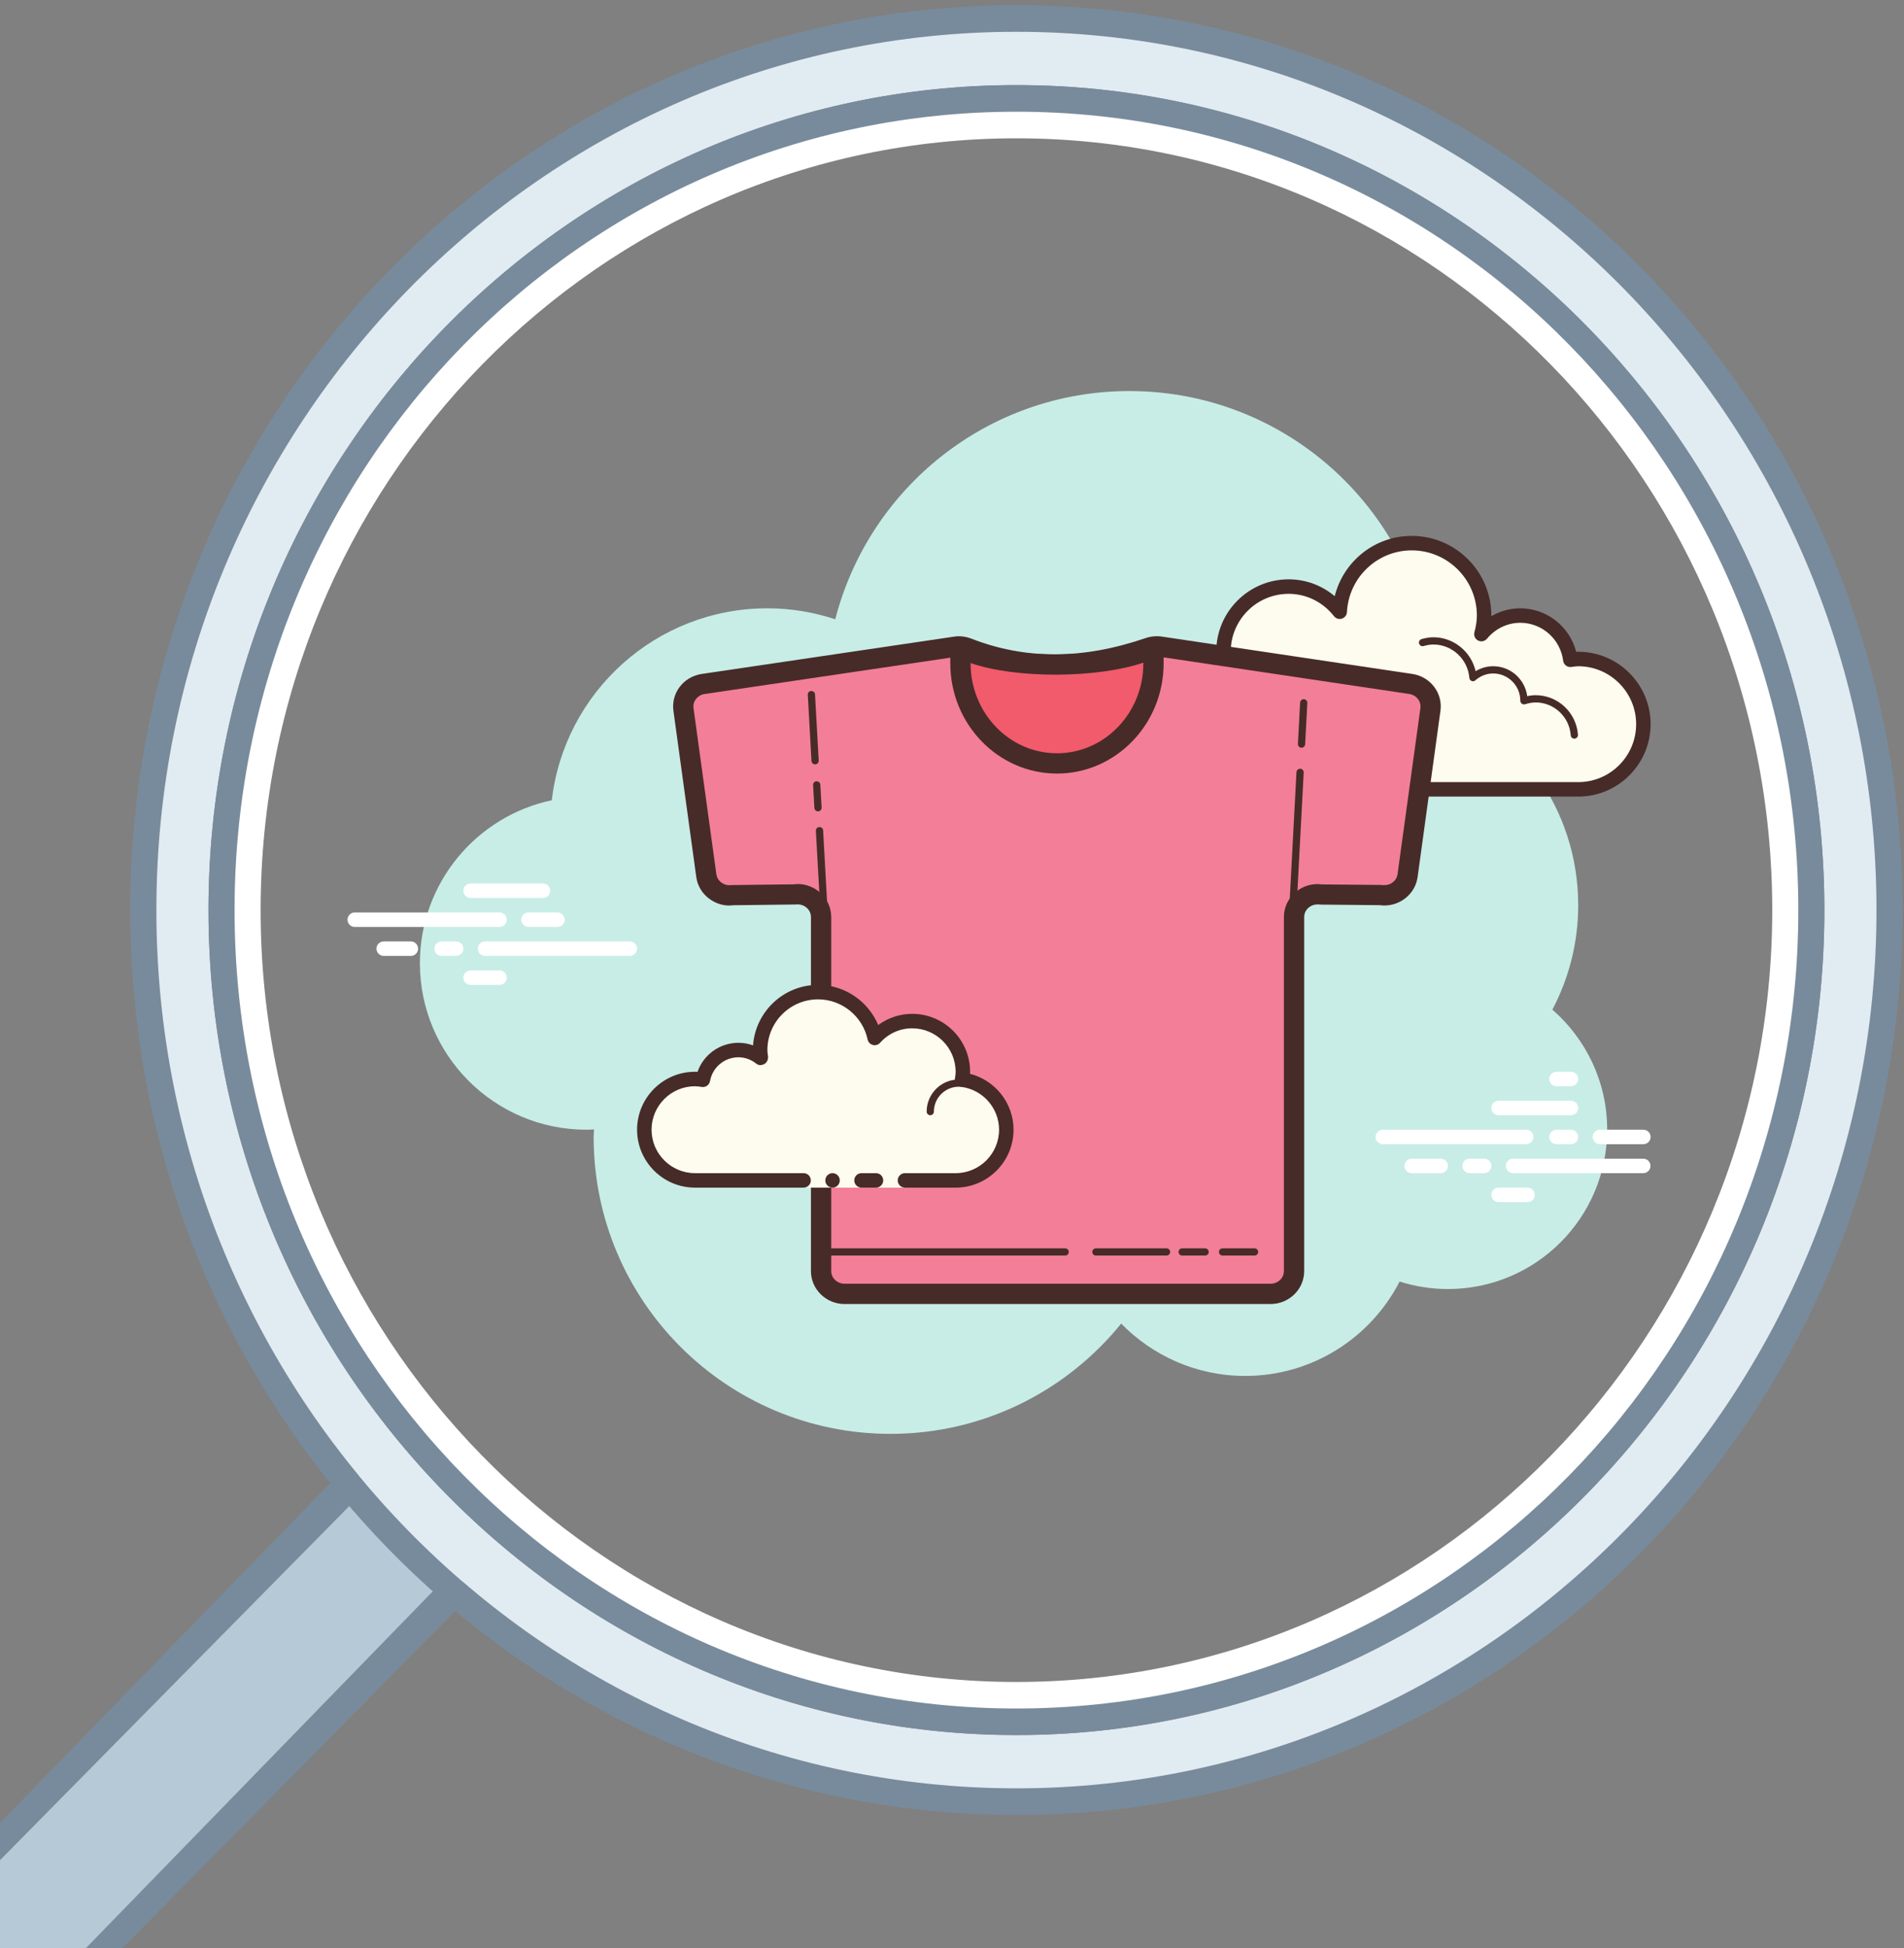 <?xml version="1.0" encoding="UTF-8"?>
<svg viewBox="0 0 263 269" xmlns="http://www.w3.org/2000/svg">
<rect x="0" y="0" width="263" height="269" fill="#808080" stroke="none"/>
<path d="M0 269H14.4L64.8 217.55L50.4 202.85L0 254.3V269Z" fill="#B6C9D6"/>
<path d="m140.4 4.4c65.52 0 118.8 54.39 118.8 121.27s-53.28 121.28-118.8 121.28-118.8-54.39-118.8-121.28 53.28-121.27 118.8-121.27zm0-3.675c-67.68 0-122.4 55.86-122.4 124.95s54.72 124.95 122.4 124.95 122.4-55.86 122.4-124.95-54.72-124.95-122.4-124.95z" fill="#788B9C"/>
<path d="m140.4 246.95c-65.52 0-118.8-54.39-118.8-121.28s53.28-121.28 118.8-121.28 118.8 54.39 118.8 121.28-53.28 121.28-118.8 121.28zm0-235.2c-61.56 0-111.6 51.082-111.6 113.92 0 62.843 50.04 113.92 111.6 113.92s111.6-51.082 111.6-113.92c0-62.842-50.04-113.92-111.6-113.92z" fill="#E1EBF2"/>
<path d="m140.4 15.425c59.4 0 108 49.612 108 110.25 0 60.637-48.6 110.25-108 110.25s-108-49.613-108-110.25c0-60.638 48.6-110.25 108-110.25zm0-3.675c-61.56 0-111.6 51.082-111.6 113.92 0 62.842 50.04 113.92 111.6 113.92s111.6-51.083 111.6-113.92c0-62.842-50.04-113.92-111.6-113.92zm-123.48 257.25 47.52-48.142-2.88-2.941-49.68 51.083h5.04zm-16.92-12.128 50.04-50.714-2.88-2.941-47.16 48.511v5.144z" fill="#788B9C"/>
<path d="m140.4 19.1c57.6 0 104.4 47.775 104.4 106.58s-46.8 106.58-104.4 106.58-104.4-47.775-104.4-106.58 46.8-106.58 104.4-106.58zm0-3.675c-59.76 0-108 49.245-108 110.25s48.24 110.25 108 110.25 108-49.245 108-110.25-48.24-110.25-108-110.25z" fill="#fff"/>
<path d="m214.43 139.42c2.27-4.31 3.57-9.21 3.57-14.42 0-13.242-8.318-24.514-20.002-28.956 0-0.014 2e-3 -0.028 2e-3 -0.044 0-23.196-18.804-42-42-42-19.568 0-35.962 13.402-40.626 31.514-2.952-0.97-6.098-1.514-9.374-1.514-15.384 0-28.046 11.586-29.78 26.504-10.408 2.202-18.22 11.434-18.22 22.496 0 12.702 10.298 23 23 23 0.354 0 0.704-0.024 1.052-0.044-8e-3 0.35-0.052 0.692-0.052 1.044 0 22.644 18.356 41 41 41 12.874 0 24.35-5.944 31.868-15.228 4.356 4.45 10.412 7.228 17.132 7.228 9.3 0 17.348-5.3 21.332-13.036 2.104 0.67 4.342 1.036 6.668 1.036 12.15 0 22-9.85 22-22 0-6.622-2.94-12.546-7.57-16.58z" fill="#C7EDE6"/>
<path d="m182.25 109h-12.25c-4.97 0-9-4.03-9-9 0-4.666 3.564-8.458 8.11-8.91-0.044-0.362-0.11-0.716-0.11-1.09 0-4.97 4.03-9 9-9 2.876 0 5.406 1.372 7.054 3.472 0.28-5.272 4.604-9.472 9.946-9.472 5.522 0 10 4.478 10 10 0 0.892-0.154 1.74-0.374 2.564 1.284-1.554 3.2-2.564 5.374-2.564 3.562 0 6.468 2.67 6.91 6.11 0.362-0.044 0.716-0.11 1.09-0.11 4.97 0 9 4.03 9 9s-4.03 9-9 9h-19-10.75v1h-6v-1z" fill="#FDFCEF"/>
<path d="m195 74c6.066 0 11 4.934 11 11v0.094c1.204-0.71 2.58-1.094 4-1.094 3.662 0 6.822 2.522 7.716 6.01 0.094-6e-3 0.188-0.01 0.284-0.01 5.514 0 10 4.486 10 10s-4.486 10-10 10h-29.75c-0.552 0-1-0.448-1-1s0.448-1 1-1h29.75c4.412 0 8-3.588 8-8s-3.588-8-8-8c-0.234 0-0.46 0.034-0.686 0.064l-0.282 0.038c-0.042 6e-3 -0.082 8e-3 -0.124 8e-3 -0.492 0-0.924-0.37-0.99-0.874-0.382-2.986-2.926-5.236-5.918-5.236-1.77 0-3.446 0.802-4.602 2.2-0.196 0.236-0.482 0.364-0.772 0.364-0.156 0-0.312-0.036-0.456-0.112-0.418-0.214-0.628-0.692-0.508-1.146 0.23-0.87 0.338-1.602 0.338-2.306 0-4.962-4.038-9-9-9-4.762 0-8.694 3.744-8.948 8.526-0.022 0.416-0.3 0.774-0.698 0.9-0.1 0.032-0.202 0.048-0.304 0.048-0.3 0-0.592-0.138-0.784-0.384-1.542-1.964-3.824-3.09-6.266-3.09-4.412 0-8 3.588-8 8 0 0.234 0.034 0.46 0.064 0.686l0.038 0.282c0.032 0.268-0.044 0.536-0.212 0.746s-0.414 0.344-0.68 0.37c-4.112 0.41-7.21 3.814-7.21 7.916 0 4.412 3.588 8 8 8h12.25c0.552 0 1 0.448 1 1s-0.448 1-1 1h-12.25c-5.514 0-10-4.486-10-10 0-4.794 3.378-8.826 8.006-9.754-4e-3 -0.082-6e-3 -0.164-6e-3 -0.246 0-5.514 4.486-10 10-10 2.352 0 4.586 0.832 6.366 2.328 1.196-4.808 5.524-8.328 10.634-8.328z" fill="#472B29"/>
<path d="m198 88c2.806 0 5.218 1.998 5.826 4.682 0.734-0.444 1.572-0.682 2.424-0.682 2.404 0 4.396 1.794 4.706 4.136 0.406-0.092 0.792-0.136 1.17-0.136 3.058 0 5.622 2.4 5.836 5.464 0.018 0.276-0.19 0.516-0.464 0.536h-0.036c-0.26 0-0.48-0.202-0.498-0.464-0.178-2.542-2.302-4.536-4.838-4.536-0.458 0-0.94 0.084-1.476 0.254-0.044 0.014-0.09 0.02-0.134 0.02-0.11 0-0.22-0.04-0.312-0.108-0.128-0.092-0.204-0.256-0.204-0.416 0-2.068-1.682-3.75-3.75-3.75-0.894 0-1.77 0.336-2.462 0.946-0.094 0.082-0.212 0.126-0.33 0.126-0.064 0-0.126-0.012-0.186-0.038-0.176-0.07-0.296-0.234-0.31-0.424-0.208-2.586-2.386-4.61-4.962-4.61-0.416 0-0.85 0.068-1.364 0.214-0.046 0.014-0.094 0.02-0.14 0.02-0.218 0-0.414-0.146-0.478-0.364-0.076-0.266 0.078-0.542 0.344-0.618 0.604-0.172 1.126-0.252 1.638-0.252zm-27.766 3c2.652 0 5.016 1.794 5.748 4.364 0.076 0.266-0.078 0.542-0.344 0.618-0.048 0.012-0.094 0.018-0.138 0.018-0.218 0-0.418-0.144-0.48-0.364-0.61-2.14-2.578-3.636-4.786-3.636-0.234 0-0.46 0.028-0.684 0.058-0.024 4e-3 -0.046 6e-3 -0.07 6e-3 -0.242 0-0.458-0.184-0.492-0.434-0.038-0.274 0.154-0.526 0.428-0.562 0.268-0.036 0.54-0.068 0.818-0.068z" fill="#472B29"/>
<path d="m210.81 158h-19.81c-0.552 0-1-0.448-1-1s0.448-1 1-1h19.81c0.552 0 1 0.448 1 1s-0.446 1-1 1zm6.19 0h-2c-0.552 0-1-0.448-1-1s0.448-1 1-1h2c0.552 0 1 0.448 1 1s-0.446 1-1 1zm9.982 4h-17.982c-0.552 0-1-0.448-1-1s0.448-1 1-1h17.982c0.552 0 1 0.448 1 1s-0.448 1-1 1zm-21.982 0h-2c-0.552 0-1-0.448-1-1s0.448-1 1-1h2c0.552 0 1 0.448 1 1s-0.446 1-1 1zm-6 0h-4c-0.552 0-1-0.448-1-1s0.448-1 1-1h4c0.552 0 1 0.448 1 1s-0.446 1-1 1zm12 4h-4c-0.552 0-1-0.448-1-1s0.448-1 1-1h4c0.552 0 1 0.448 1 1s-0.448 1-1 1zm6-18h-2c-0.552 0-1 0.448-1 1s0.448 1 1 1h2c0.552 0 1-0.448 1-1s-0.448-1-1-1zm0 4h-10c-0.552 0-1 0.448-1 1s0.448 1 1 1h10c0.552 0 1-0.448 1-1s-0.448-1-1-1zm10 4h-6c-0.552 0-1 0.448-1 1s0.448 1 1 1h6c0.552 0 1-0.448 1-1s-0.448-1-1-1zm-158-28h-20c-0.552 0-1-0.448-1-1s0.448-1 1-1h20c0.552 0 1 0.448 1 1s-0.448 1-1 1zm8 0h-4c-0.552 0-1-0.448-1-1s0.448-1 1-1h4c0.552 0 1 0.448 1 1s-0.448 1-1 1zm10 4h-20c-0.552 0-1-0.448-1-1s0.448-1 1-1h20c0.552 0 1 0.448 1 1s-0.446 1-1 1zm-24 0h-2c-0.552 0-1-0.448-1-1s0.448-1 1-1h2c0.552 0 1 0.448 1 1s-0.448 1-1 1zm-6.25 0h-3.75c-0.552 0-1-0.448-1-1s0.448-1 1-1h3.75c0.552 0 1 0.448 1 1s-0.448 1-1 1zm18.25-8h-10c-0.552 0-1-0.448-1-1s0.448-1 1-1h10c0.552 0 1 0.448 1 1s-0.446 1-1 1zm-6 12h-4c-0.552 0-1-0.448-1-1s0.448-1 1-1h4c0.552 0 1 0.448 1 1s-0.448 1-1 1z" fill="#fff"/>
<path d="m194.93 94.452-34.604-5.16c-0.54-0.09-1.096-0.038-1.612 0.138-8.528 2.912-16.89 3.22-25.028 0.064-0.554-0.214-1.16-0.29-1.748-0.192l-34.854 5.154c-1.72 0.288-2.898 1.84-2.666 3.516l3.154 22.93c0.238 1.734 1.89 2.946 3.676 2.7l8.472-0.09c1.956-0.27 3.706 1.2 3.706 3.114v48.894c0 1.738 1.454 3.146 3.246 3.146h58.838c1.792 0 3.246-1.408 3.246-3.146v-48.892c0-1.914 1.75-3.386 3.706-3.114l8.302 0.09c1.786 0.248 3.438-0.966 3.676-2.7l3.154-22.934c0.228-1.676-0.946-3.228-2.664-3.518z" fill="#F37E98"/>
<path d="m175.5 180.07h-58.838c-2.562 0-4.646-2.04-4.646-4.546v-48.894c0-0.492-0.21-0.95-0.594-1.284-0.412-0.36-0.964-0.516-1.52-0.446l-8.648 0.104c-1.076 0.164-2.318-0.162-3.318-0.92-0.972-0.734-1.598-1.796-1.76-2.988l-3.154-22.928c-0.334-2.442 1.344-4.676 3.824-5.09l34.878-5.156c0.796-0.136 1.654-0.042 2.458 0.272 7.51 2.914 15.384 2.886 24.07-0.084 0.746-0.254 1.54-0.318 2.296-0.196l34.58 5.156c8e-3 2e-3 0.018 2e-3 0.026 4e-3 2.476 0.416 4.152 2.652 3.816 5.088l-3.154 22.936c-0.164 1.192-0.79 2.254-1.76 2.988-1 0.76-2.238 1.08-3.496 0.906l-8.124-0.076c-0.724-0.1-1.28 0.072-1.694 0.432-0.384 0.334-0.594 0.792-0.594 1.284v48.892c-2e-3 2.508-2.086 4.546-4.648 4.546zm-65.254-57.994c1.038 0 2.148 0.406 3.016 1.16 0.988 0.862 1.556 2.1 1.556 3.394v48.894c0 0.962 0.828 1.746 1.846 1.746h58.836c1.018 0 1.846-0.784 1.846-1.746v-48.894c0-1.294 0.568-2.534 1.556-3.394 1.022-0.89 2.382-1.292 3.742-1.108l8.126 0.076c0.69 0.086 1.194-0.042 1.596-0.352 0.376-0.284 0.616-0.688 0.678-1.138l3.156-22.934c0.126-0.922-0.53-1.774-1.496-1.942l-34.588-5.158c-0.328-0.056-0.646-0.026-0.956 0.08-9.21 3.144-17.952 3.158-25.986 0.042-0.334-0.128-0.684-0.172-1.012-0.116l-34.878 5.156c-0.952 0.162-1.616 1.018-1.488 1.946l3.154 22.928c0.062 0.452 0.302 0.856 0.678 1.138 0.402 0.306 0.898 0.438 1.42 0.366l8.648-0.104c0.18-0.026 0.364-0.04 0.55-0.04z" fill="#472B29"/>
<path d="m132.67 89.416v2.184c0 7.632 5.97 13.818 13.334 13.818s13.334-6.186 13.334-13.818v-2.182c-6.152 3.11-21.152 3.11-26.668-2e-3z" fill="#F15B6C"/>
<path d="m146 106.82c-8.124 0-14.734-6.826-14.734-15.216v-2.182c0-0.498 0.264-0.958 0.694-1.208s0.958-0.256 1.394-0.01c5.14 2.894 19.588 2.876 25.346-0.032 0.434-0.216 0.95-0.196 1.366 0.056 0.414 0.256 0.666 0.708 0.666 1.194v2.182c2e-3 8.39-6.608 15.216-14.732 15.216zm-11.932-15.26v0.044c0 6.846 5.352 12.416 11.932 12.416s11.932-5.57 11.932-12.416v-0.096c-6.512 2.194-17.668 2.208-23.864 0.052z" fill="#472B29"/>
<path d="m178.65 124.7h-0.026c-0.276-0.016-0.488-0.25-0.472-0.528l0.93-17.546c0.014-0.274 0.25-0.484 0.526-0.472 0.276 0.016 0.488 0.25 0.472 0.528l-0.93 17.546c-0.016 0.264-0.236 0.472-0.5 0.472z" fill="#472B29"/>
<path d="m179.78 103.25h-0.026c-0.276-0.016-0.488-0.25-0.472-0.528l0.302-5.7c0.014-0.274 0.258-0.486 0.526-0.472 0.276 0.016 0.488 0.25 0.472 0.528l-0.302 5.7c-0.014 0.264-0.236 0.472-0.5 0.472z" fill="#472B29"/>
<path d="m161.13 173.38h-9.75c-0.276 0-0.5-0.224-0.5-0.5s0.224-0.5 0.5-0.5h9.75c0.276 0 0.5 0.224 0.5 0.5s-0.224 0.5-0.5 0.5z" fill="#472B29"/>
<path d="m147.13 173.38h-34.126c-0.276 0-0.5-0.224-0.5-0.5s0.224-0.5 0.5-0.5h34.126c0.276 0 0.5 0.224 0.5 0.5s-0.224 0.5-0.5 0.5z" fill="#472B29"/>
<path d="m173.29 173.38h-4.416c-0.276 0-0.5-0.224-0.5-0.5s0.224-0.5 0.5-0.5h4.416c0.276 0 0.5 0.224 0.5 0.5s-0.224 0.5-0.5 0.5z" fill="#472B29"/>
<path d="m166.46 173.38h-3.166c-0.276 0-0.5-0.224-0.5-0.5s0.224-0.5 0.5-0.5h3.166c0.276 0 0.5 0.224 0.5 0.5s-0.224 0.5-0.5 0.5z" fill="#472B29"/>
<path d="m113.74 124.94c-0.264 0-0.484-0.206-0.5-0.472l-0.542-9.734c-0.016-0.276 0.196-0.512 0.47-0.528 0.326 4e-3 0.512 0.198 0.528 0.472l0.542 9.734c0.016 0.276-0.196 0.512-0.47 0.528h-0.028z" fill="#472B29"/>
<path d="m112.59 105.55c-0.264 0-0.484-0.206-0.5-0.472l-0.51-9.136c-0.016-0.276 0.196-0.512 0.47-0.528 0.314 0.026 0.512 0.198 0.528 0.472l0.51 9.136c0.016 0.276-0.196 0.512-0.47 0.528h-0.028z" fill="#472B29"/>
<path d="m112.99 112.04c-0.264 0-0.484-0.206-0.5-0.472l-0.176-3.162c-0.016-0.276 0.196-0.512 0.47-0.528 0.312 0.034 0.512 0.198 0.528 0.472l0.176 3.162c0.016 0.276-0.196 0.512-0.47 0.528h-0.028z" fill="#472B29"/>
<path d="m125 163h7c3.866 0 7-3.134 7-7 0-3.562-2.67-6.468-6.11-6.91 0.056-0.358 0.11-0.716 0.11-1.09 0-3.866-3.134-7-7-7-2.064 0-3.9 0.91-5.18 2.33-0.768-3.616-3.974-6.33-7.82-6.33-4.418 0-8 3.582-8 8 0 0.382 0.06 0.748 0.112 1.116-0.856-0.688-1.928-1.116-3.112-1.116-2.456 0-4.49 1.774-4.91 4.11-0.358-0.056-0.716-0.11-1.09-0.11-3.866 0-7 3.134-7 7s3.134 7 7 7h15v1h14v-1z" fill="#FDFCEF"/>
<path d="m128.5 154c-0.276 0-0.5-0.224-0.5-0.5 0-2.446 1.99-4.436 4.436-4.436 0.068 0.018 1.474-2e-3 2.488 0.272 0.266 0.072 0.424 0.346 0.352 0.612-0.072 0.268-0.346 0.426-0.612 0.352-0.888-0.24-2.2-0.24-2.226-0.236-1.896 0-3.438 1.542-3.438 3.436 0 0.276-0.224 0.5-0.5 0.5zm-13.5 8c-0.265 0-0.52 0.105-0.707 0.293-0.188 0.187-0.293 0.442-0.293 0.707s0.105 0.52 0.293 0.707c0.187 0.188 0.442 0.293 0.707 0.293s0.52-0.105 0.707-0.293c0.188-0.187 0.293-0.442 0.293-0.707s-0.105-0.52-0.293-0.707c-0.187-0.188-0.442-0.293-0.707-0.293z" fill="#472B29"/>
<path d="m132 164h-7c-0.552 0-1-0.448-1-1s0.448-1 1-1h7c3.308 0 6-2.692 6-6 0-2.992-2.25-5.536-5.236-5.918-0.268-0.036-0.51-0.176-0.672-0.392s-0.23-0.488-0.188-0.754c0.046-0.308 0.096-0.616 0.096-0.936 0-3.308-2.692-6-6-6-1.7 0-3.276 0.71-4.438 2-0.25 0.278-0.642 0.396-1 0.296-0.364-0.098-0.642-0.39-0.72-0.758-0.682-3.208-3.56-5.538-6.842-5.538-3.86 0-7 3.14-7 7 0 0.286 0.042 0.56 0.082 0.836 0.058 0.406-0.126 0.876-0.484 1.08s-0.792 0.236-1.112-0.02c-0.73-0.586-1.588-0.896-2.486-0.896-1.932 0-3.584 1.382-3.926 3.288-0.096 0.534-0.592 0.892-1.138 0.81-0.308-0.048-0.616-0.098-0.936-0.098-3.308 0-6 2.692-6 6s2.692 6 6 6h15c0.552 0 1 0.448 1 1s-0.448 1-1 1h-15c-4.412 0-8-3.588-8-8s3.588-8 8-8c0.118 0 0.232 4e-3 0.348 0.012 0.828-2.372 3.074-4.012 5.652-4.012 0.698 0 1.378 0.122 2.022 0.36 0.33-4.666 4.23-8.36 8.978-8.36 3.662 0 6.932 2.254 8.306 5.548 1.36-0.996 3.004-1.548 4.694-1.548 4.412 0 8 3.588 8 8 0 0.096-2e-3 0.19-8e-3 0.284 3.486 0.896 6.008 4.054 6.008 7.716 0 4.412-3.588 8-8 8z" fill="#472B29"/>
<path d="m121 162h-2c-0.552 0-1 0.448-1 1s0.448 1 1 1h2c0.552 0 1-0.448 1-1s-0.448-1-1-1z" fill="#472B29"/>
</svg>
